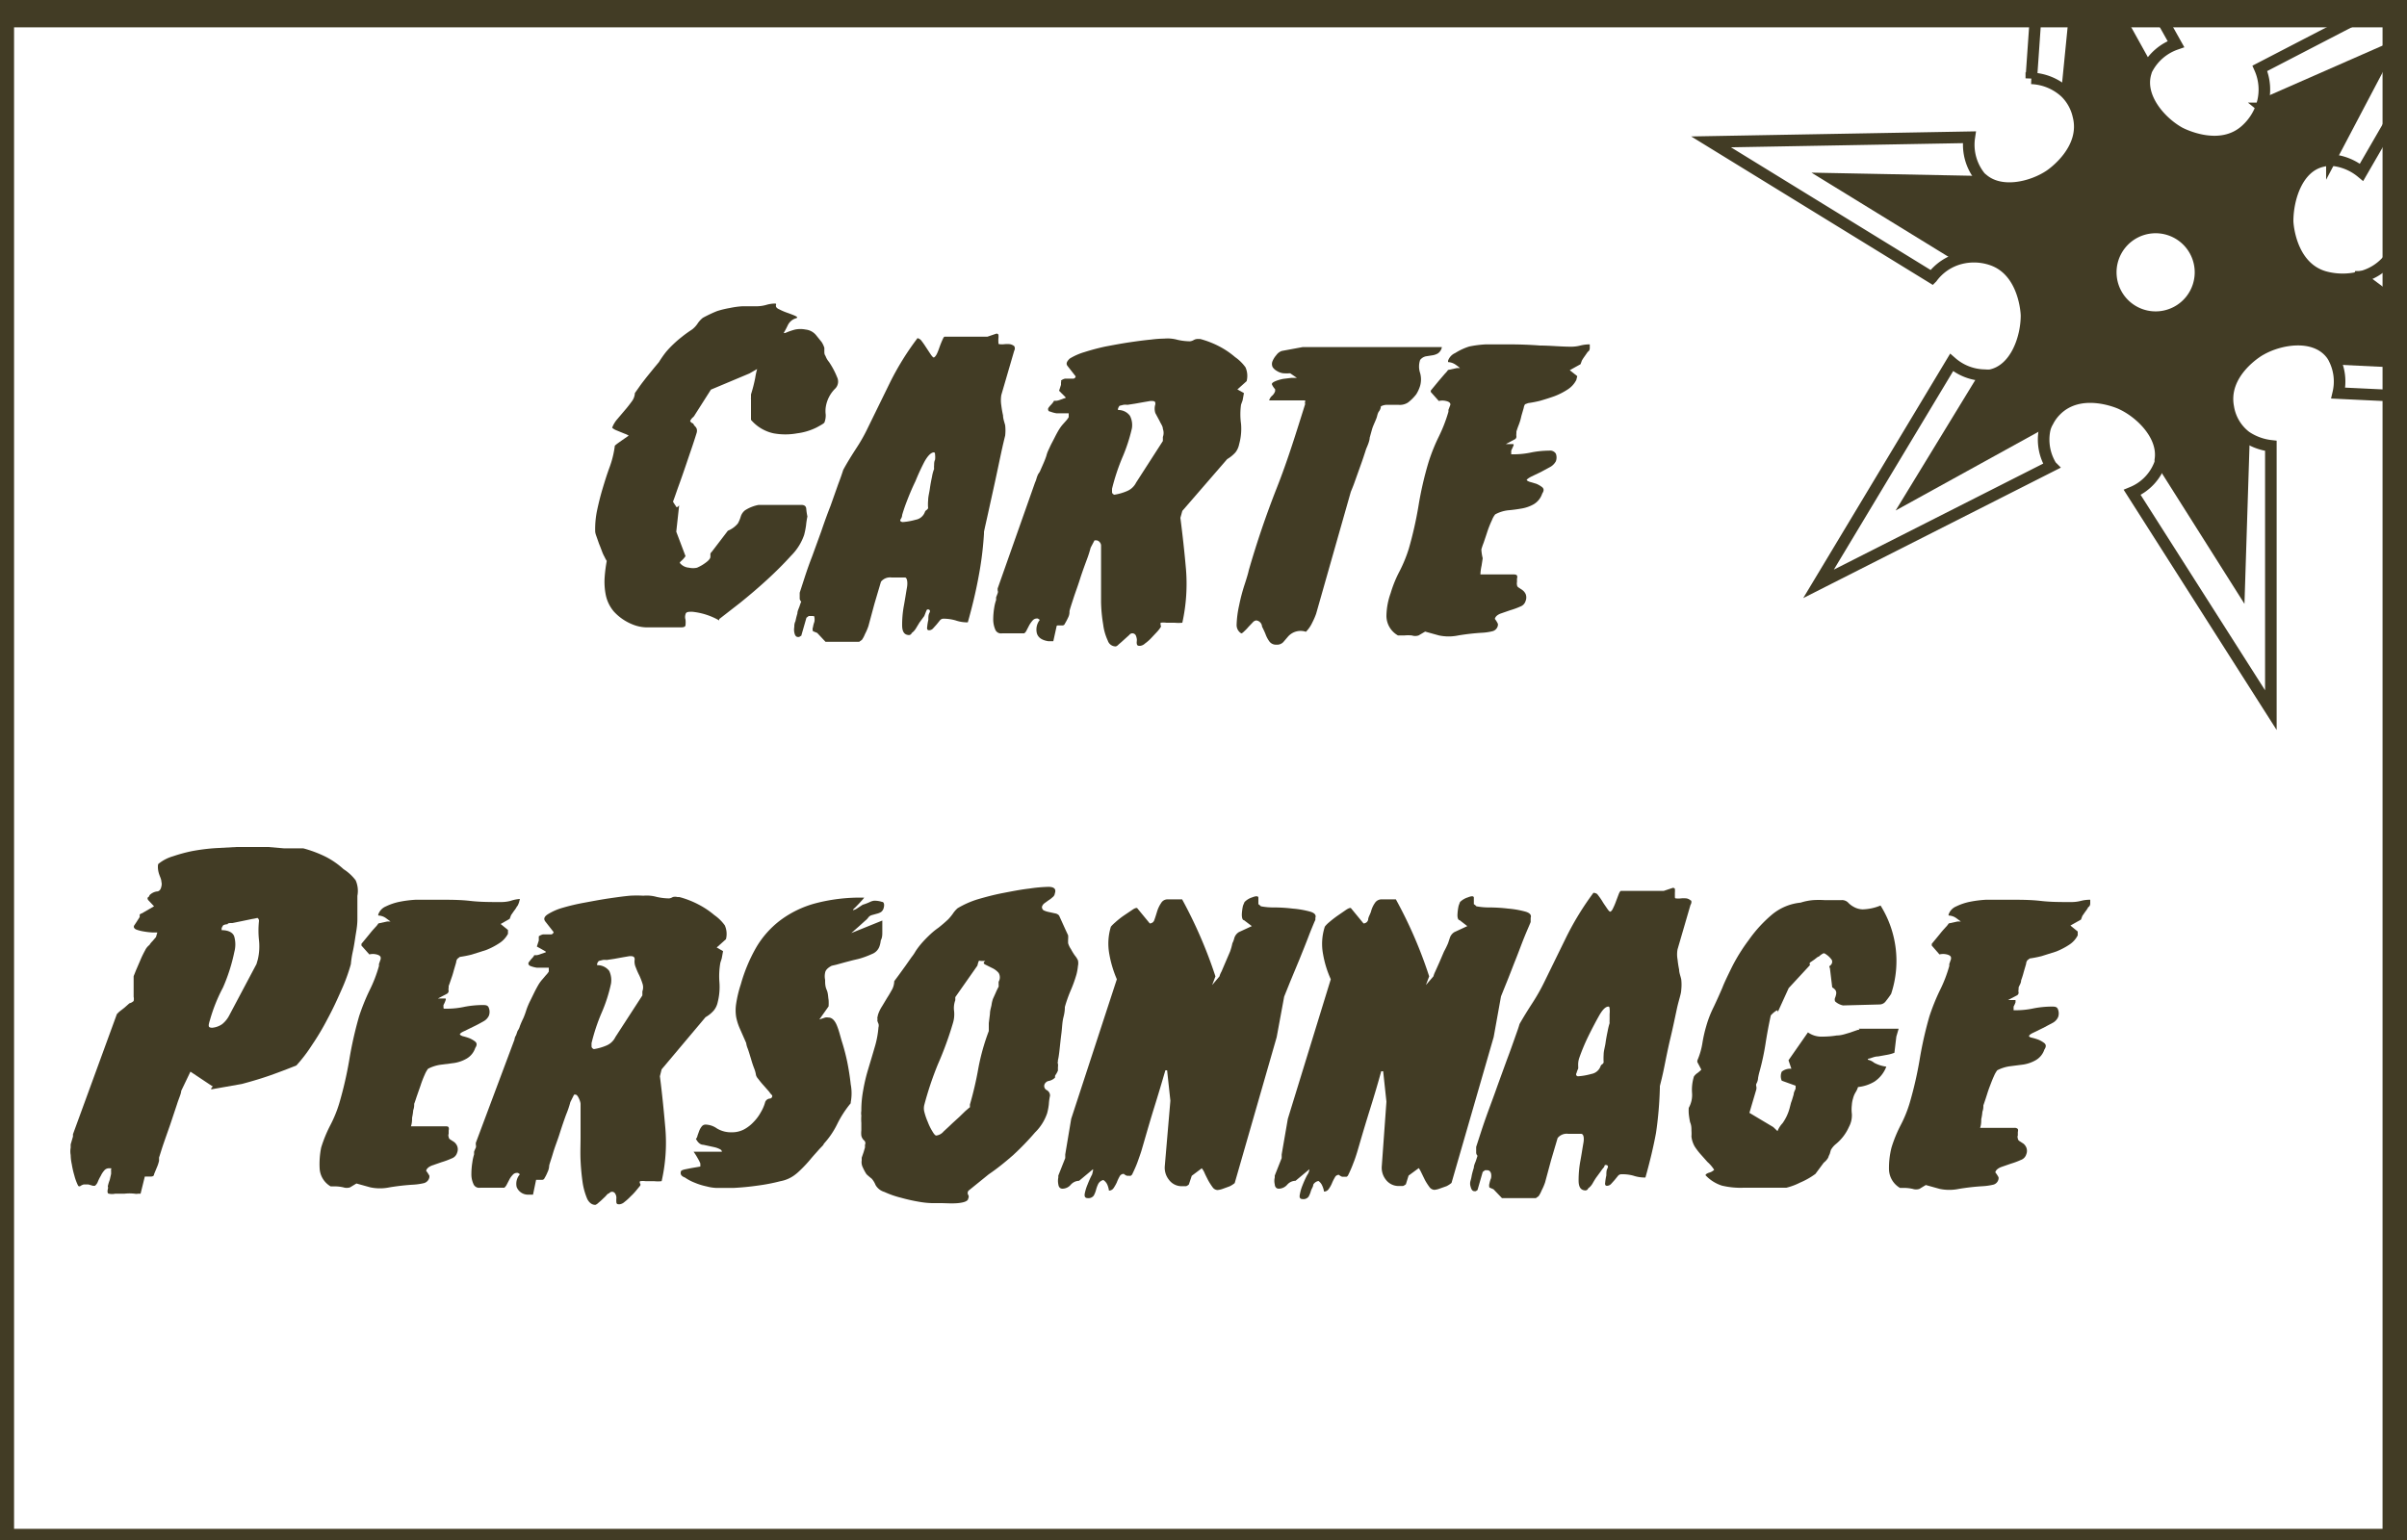 <svg id="b83f5a61-bdfb-42a7-86b0-67f2b1a77d10" data-name="icon vecto" xmlns="http://www.w3.org/2000/svg" width="125" height="80" viewBox="0 0 125 80"><rect x="0" y="0" width="125" height="80" fill="#808080" stroke="none"/><title>personnage_1</title><g id="bc0f4443-298f-4a37-8096-432c808852aa" data-name="personnage - copie"><rect x="-0.27" y="0.42" width="125" height="80" style="fill:#fff"/><path d="M128.71,19l-7.4-.36a.1.1,0,0,1-.08-.06.06.06,0,0,1,0-.06l1.3-4.14a0,0,0,0,1,0,0h0Z" style="fill:#423c25"/><path d="M124.06,2.52l-2.92,5.55a.22.22,0,0,1-.2.12.27.27,0,0,1-.14,0l-3.18-2.61a.1.1,0,0,1,0-.14l0,0Z" style="fill:#423c25"/><path d="M121.37,20.4a2.62,2.62,0,0,0-.2-1.76l.06,0a.1.1,0,0,0,.08.06l7.4.36-6.13-4.64h0v0a2.7,2.7,0,0,0,1.5-1L134.77,21Z" style="fill:#fff"/><path d="M122.59,9A2.8,2.8,0,0,0,121,8.31V8.19a.22.22,0,0,0,.2-.12l2.92-5.55-6.42,2.82,0,0-.1,0a2.72,2.72,0,0,0-.14-1.81l12-6.22Z" style="fill:#fff"/><path d="M116.56,22.84l-.24,7.54-4-6.33a.16.16,0,0,1,0-.15.14.14,0,0,1,.11-.1l4-1.08a.14.14,0,0,1,.12,0A.12.12,0,0,1,116.56,22.84Z" style="fill:#423c25"/><path d="M113.43,12.35a2.33,2.33,0,1,1-3.27.3A2.33,2.33,0,0,1,113.43,12.35Z" style="fill:#fff"/><path d="M116.57,22.68a2.92,2.92,0,0,0,1.3.48V36.87l-7.2-11.31A2.58,2.58,0,0,0,112.13,24l0-.13.13,0a.16.16,0,0,0,0,.15l4,6.33.24-7.54a.12.12,0,0,0,0-.09Z" style="fill:#fff"/><path d="M111.4,3.35a.16.16,0,0,1,0,.15.16.16,0,0,1-.12.12l-3.74,1.17a.16.16,0,0,1-.19-.08.14.14,0,0,1,0-.09l.72-7.26Z" style="fill:#423c25"/><path d="M111.4,3.35l-3.33-6-.72,7.26a.14.14,0,0,0,0,.09l-.1.09a2.76,2.76,0,0,0-1.77-.73l.94-13.49L113,2.29a2.68,2.68,0,0,0-1.47,1.26l-.11,0A.16.16,0,0,0,111.4,3.35Z" style="fill:#fff"/><path d="M103.08,19.54a.15.15,0,0,0-.13.09L99.3,25.74l7-3.86,0,0,.06,0a1.43,1.43,0,0,0-.17.43,2.61,2.61,0,0,0,.34,1.88L94.44,30.31l6.91-11.5a2.67,2.67,0,0,0,1.73.66Z" style="fill:#fff"/><path d="M106.25,21.88l-7,3.86L103,19.63a.15.15,0,0,1,.13-.09.12.12,0,0,1,.09,0l3.09,2.16a.1.1,0,0,1,0,.12Z" style="fill:#423c25"/><path d="M120.64,14.37a3.58,3.58,0,0,0,1.92,0v0a0,0,0,0,0,0,0l-1.3,4.14a.06.06,0,0,0,0,.06l-.06,0a1.42,1.42,0,0,0-.21-.33c-.87-1-2.6-.74-3.61-.17-.11.07-2,1.21-1.69,3a2.39,2.39,0,0,0,.91,1.52l0,.07a.14.14,0,0,0-.12,0l-4,1.08a.14.14,0,0,0-.11.1l-.13,0c.23-1.26-1-2.44-2-2.91-.11-.06-2.16-1-3.44.35a2.24,2.24,0,0,0-.4.56l-.06,0a.1.1,0,0,0,0-.12l-3.09-2.16a.12.12,0,0,0-.09,0v-.07a1.54,1.54,0,0,0,.3,0c1.31-.28,1.89-1.94,1.86-3.1,0-.12-.1-2.37-1.86-2.92a2.86,2.86,0,0,0-1.56-.05l0-.07a.16.16,0,0,0,.1-.1L103,9.58a.14.14,0,0,0-.08-.18l.06-.09c1,.77,2.54.38,3.44-.22.11-.07,2-1.34,1.49-3.12a2.44,2.44,0,0,0-.67-1.17l.1-.09a.16.16,0,0,0,.19.08l3.74-1.17a.16.16,0,0,0,.12-.12l.11,0a.7.7,0,0,0-.08.2c-.41,1.28.74,2.6,1.76,3.15.12.06,2.11,1.09,3.46-.17a2.93,2.93,0,0,0,.84-1.37l.1,0a.1.1,0,0,0,0,.14l3.18,2.61a.27.27,0,0,0,.14,0v.12a2,2,0,0,0-.41,0c-1.31.3-1.85,2-1.8,3.12C118.74,11.61,118.87,13.85,120.64,14.37Zm-6.92,1.25a2.32,2.32,0,1,0-3.27.3A2.33,2.33,0,0,0,113.72,15.62Z" style="fill:#423c25"/><path d="M101.68,13.27l-6.51-4,7.7.15.07,0a.14.14,0,0,1,.08.18l-1.13,3.61a.16.16,0,0,1-.1.1A.15.15,0,0,1,101.68,13.27Z" style="fill:#423c25"/><path d="M102.83,9.16a1.22,1.22,0,0,0,.17.15l-.06.09-.07,0-7.7-.15,6.51,4a.15.15,0,0,0,.11,0l0,.07a2.65,2.65,0,0,0-1.49,1l-11.47-7,13.41-.24A2.66,2.66,0,0,0,102.83,9.16Z" style="fill:#fff"/><path d="M121,8.31a2.8,2.8,0,0,1,1.64.64l6.72-11.62-12,6.22a2.72,2.72,0,0,1,.14,1.81,2.93,2.93,0,0,1-.84,1.37c-1.35,1.26-3.34.23-3.46.17-1-.55-2.17-1.87-1.76-3.15a.7.7,0,0,1,.08-.2A2.68,2.68,0,0,1,113,2.29L106.43-9.42l-.94,13.49a2.76,2.76,0,0,1,1.77.73A2.44,2.44,0,0,1,107.93,6c.47,1.78-1.38,3.05-1.49,3.12-.9.6-2.48,1-3.44.22a1.22,1.22,0,0,1-.17-.15,2.66,2.66,0,0,1-.56-2.06l-13.41.24,11.47,7.05a2.65,2.65,0,0,1,1.49-1,2.86,2.86,0,0,1,1.56.05c1.76.55,1.86,2.8,1.86,2.92,0,1.16-.55,2.82-1.86,3.1a1.54,1.54,0,0,1-.3,0,2.67,2.67,0,0,1-1.73-.66l-6.91,11.5,12.08-6.12a2.61,2.61,0,0,1-.34-1.88,1.43,1.43,0,0,1,.17-.43,2.24,2.24,0,0,1,.4-.56c1.28-1.32,3.33-.41,3.44-.35,1,.47,2.2,1.65,2,2.91l0,.13a2.58,2.58,0,0,1-1.46,1.55l7.2,11.31V23.16a2.92,2.92,0,0,1-1.3-.48,2.39,2.39,0,0,1-.91-1.52c-.35-1.81,1.58-2.95,1.69-3,1-.57,2.74-.86,3.61.17a1.42,1.42,0,0,1,.21.33,2.62,2.62,0,0,1,.2,1.76l13.4.64-10.71-7.68a2.7,2.7,0,0,1-1.5,1,3.58,3.58,0,0,1-1.92,0c-1.77-.52-1.9-2.76-1.9-2.89,0-1.16.49-2.82,1.8-3.12A2,2,0,0,1,121,8.31Z" style="fill:none;stroke:#423c25;stroke-miterlimit:10;stroke-width:0.601px"/><path d="M106.29,21.85l0,0-7,3.86L103,19.63a.15.15,0,0,1,.13-.09.12.12,0,0,1,.09,0l3.09,2.16A.1.1,0,0,1,106.29,21.85Z" style="fill:none;stroke:#423c25;stroke-miterlimit:10;stroke-width:0.601px"/><path d="M112.29,23.9a.16.16,0,0,0,0,.15l4,6.33.24-7.54a.12.12,0,0,0,0-.09.14.14,0,0,0-.12,0l-4,1.08A.14.14,0,0,0,112.29,23.9Z" style="fill:none;stroke:#423c25;stroke-miterlimit:10;stroke-width:0.601px"/><path d="M122.56,14.38h0L128.71,19l-7.4-.36a.1.1,0,0,1-.08-.06.06.06,0,0,1,0-.06l1.3-4.14A0,0,0,0,1,122.56,14.38Z" style="fill:none;stroke:#423c25;stroke-miterlimit:10;stroke-width:0.601px"/><path d="M117.6,5.39l0,0,6.42-2.82-2.92,5.55a.22.22,0,0,1-.2.12.27.27,0,0,1-.14,0l-3.18-2.61A.1.1,0,0,1,117.6,5.39Z" style="fill:none;stroke:#423c25;stroke-miterlimit:10;stroke-width:0.601px"/><path d="M111.41,3.5a.16.16,0,0,0,0-.15l-3.33-6-.72,7.26a.14.14,0,0,0,0,.09.16.16,0,0,0,.19.08l3.74-1.17A.16.16,0,0,0,111.41,3.5Z" style="fill:none;stroke:#423c25;stroke-miterlimit:10;stroke-width:0.601px"/><path d="M101.79,13.29a.15.15,0,0,1-.11,0l-6.51-4,7.7.15.07,0a.14.14,0,0,1,.08.18l-1.13,3.61A.16.16,0,0,1,101.79,13.29Z" style="fill:none;stroke:#423c25;stroke-miterlimit:10;stroke-width:0.601px"/><path d="M113.43,12.35a2.33,2.33,0,1,1-3.27.3A2.33,2.33,0,0,1,113.43,12.35Z" style="fill:none;stroke:#423c25;stroke-miterlimit:10;stroke-width:0.601px"/><path d="M35.6,28.89a1.29,1.29,0,0,1-.21.24c-.07.06-.1.1-.08.12a.67.67,0,0,0,.47.24.93.93,0,0,0,.42,0,2.19,2.19,0,0,0,.56-.35c.09-.09.13-.15.13-.2a.51.51,0,0,0,0-.13s0-.09.07-.14l.84-1.1a1.3,1.3,0,0,0,.52-.38,1.73,1.73,0,0,0,.15-.36.66.66,0,0,1,.22-.32,2,2,0,0,1,.7-.28l2.23,0c.16,0,.24.07.25.2a3.24,3.24,0,0,0,.06.4,4.26,4.26,0,0,0-.07.46,4.21,4.21,0,0,1-.1.5,2.81,2.81,0,0,1-.68,1.08q-.57.63-1.26,1.26c-.47.43-.93.82-1.39,1.19l-1.08.84,0,.07a3.53,3.53,0,0,0-1.4-.45c-.2,0-.32,0-.35.13a.45.45,0,0,0,0,.28,1.33,1.33,0,0,1,0,.28c0,.08-.08.12-.22.12l-.46,0h-.64l-.72,0a2,2,0,0,1-.68-.14,2.65,2.65,0,0,1-1-.68,1.92,1.92,0,0,1-.42-.86,3.46,3.46,0,0,1-.06-.91,7.47,7.47,0,0,1,.11-.86,1.64,1.64,0,0,1-.12-.22,1.7,1.7,0,0,1-.12-.26c-.05-.13-.1-.27-.16-.41l-.14-.4a1,1,0,0,1-.06-.22A4.74,4.74,0,0,1,31,26.55c.08-.38.17-.75.28-1.12s.23-.76.37-1.14a5,5,0,0,0,.28-1.14s0,0,.12-.1l.24-.17.36-.25a1,1,0,0,0-.21-.1L32,22.35a.72.72,0,0,1-.21-.13,1.45,1.45,0,0,1,.27-.45l.39-.46c.14-.16.26-.32.37-.47a.77.77,0,0,0,.15-.42l.24-.34c.11-.16.24-.32.37-.49l.39-.48.25-.3a5.31,5.31,0,0,1,.37-.53,5,5,0,0,1,.39-.41,5.48,5.48,0,0,1,.43-.37q.22-.18.54-.39a1.31,1.31,0,0,0,.27-.29,1.29,1.29,0,0,1,.28-.31,6.77,6.77,0,0,1,.74-.35A4.87,4.87,0,0,1,37.9,16a4.43,4.43,0,0,1,.65-.09c.22,0,.48,0,.77,0a1.9,1.9,0,0,0,.47-.07,1.64,1.64,0,0,1,.42-.07c.08,0,.11,0,.09.07s0,.16.17.23a3,3,0,0,0,.45.19c.16.06.3.11.4.16s.11.09,0,.12a.68.68,0,0,0-.41.36c-.09.19-.16.31-.19.36s0,.07.15,0a3.41,3.41,0,0,1,.42-.14,1.4,1.4,0,0,1,.55,0,.81.81,0,0,1,.54.29l.29.36a1.22,1.22,0,0,1,.14.3c0,.07,0,.14,0,.2s0,.14.06.22a1,1,0,0,0,.18.31,4.1,4.1,0,0,1,.42.79.52.52,0,0,1-.08.58,1.72,1.72,0,0,0-.51,1,1.45,1.45,0,0,0,0,.36,1,1,0,0,1-.06.4v0c0,.05-.16.14-.42.28a3.16,3.16,0,0,1-1,.3,3.42,3.42,0,0,1-1.23,0,2.13,2.13,0,0,1-1.17-.7l0-1,0-.05a.53.53,0,0,1,0-.11l0-.08,0-.08a7.73,7.73,0,0,0,.22-.86,3.61,3.61,0,0,1,.1-.46s0,0,0,0l-.4.23-2,.84-.84,1.32a.41.41,0,0,1-.12.14.67.67,0,0,0-.12.17A.25.25,0,0,0,36,22a.42.42,0,0,0,.09.14.38.38,0,0,1,.09.13.37.37,0,0,1,0,.21c-.08.26-.17.54-.28.86s-.21.62-.32.94-.22.64-.33.94-.2.58-.3.84a3,3,0,0,0,.17.26c0,.07.1,0,.15-.07l-.15,1.37Z" style="fill:#423c25"/><path d="M42.12,32H42l-.12.09-.27.94s0,0,0,0a.21.21,0,0,0-.1.06h-.07c-.1,0-.16-.08-.19-.24s0-.26,0-.31,0-.15.06-.27a3.89,3.89,0,0,1,.1-.4c0-.13.07-.25.11-.37s.07-.21.09-.25a.22.22,0,0,1-.08-.15l0-.17,0-.14.24-.74c.11-.34.24-.72.4-1.13l.48-1.32q.24-.71.48-1.32l.4-1.13c.13-.34.21-.58.26-.74.2-.37.43-.74.67-1.11a8.72,8.72,0,0,0,.62-1.1l1.14-2.33a14.43,14.43,0,0,1,1.41-2.28c0-.05.11,0,.19.07a4.07,4.07,0,0,1,.25.35l.25.38c.08.12.14.18.17.18s.1-.06.16-.18.1-.24.15-.38.1-.26.15-.37.08-.16.12-.15h2.21l.47-.16s.08,0,.1.06a.9.9,0,0,1,0,.19,1.23,1.23,0,0,0,0,.2c0,.07,0,.1.06.1a1,1,0,0,0,.25,0,1.36,1.36,0,0,1,.29,0,.5.5,0,0,1,.22.1.24.24,0,0,1,0,.24l-.67,2.3a1.7,1.7,0,0,0,0,.54,5.16,5.16,0,0,0,.09.52c0,.17.07.35.11.51a2.4,2.4,0,0,1,0,.54c-.05.2-.13.53-.23,1s-.21,1-.32,1.5-.22,1-.33,1.5-.18.8-.22,1l0,.09a17.7,17.7,0,0,1-.29,2.29c-.14.76-.33,1.54-.55,2.32a1.85,1.85,0,0,1-.63-.1,2.3,2.3,0,0,0-.64-.09.23.23,0,0,0-.18.09l-.17.21-.18.2a.28.28,0,0,1-.21.1c-.09,0-.12-.06-.1-.17a2.83,2.83,0,0,1,.06-.37c0-.14,0-.26.06-.37s0-.17-.07-.17-.06,0-.11.11L48,32l-.25.34-.17.28a.83.83,0,0,1-.24.27s0,.07-.12.1v0h0c-.24,0-.36-.15-.37-.47a5.52,5.52,0,0,1,.08-1c.07-.37.12-.72.17-1S47.1,30,47,30H46.3a.6.6,0,0,0-.55.22l-.34,1.15-.31,1.15a2.87,2.87,0,0,1-.18.42,1.39,1.39,0,0,1-.16.3l-.14.1H42.87l-.43-.46-.22-.09a.28.28,0,0,1,0-.21,1.34,1.34,0,0,1,.07-.27.61.61,0,0,0,0-.26C42.3,32,42.24,32,42.12,32Zm4.73-5.24s0,.1-.07.2,0,.15.1.16a3.29,3.29,0,0,0,.67-.12.62.62,0,0,0,.48-.4.19.19,0,0,1,.08-.1.28.28,0,0,0,.09-.1,2,2,0,0,1,0-.4c0-.2.06-.4.09-.62s.07-.42.11-.61a2,2,0,0,1,.11-.41.89.89,0,0,1,0-.19c0-.09,0-.19.05-.29a1.15,1.15,0,0,0,0-.26q0-.12-.06-.12c-.14,0-.31.16-.49.48A11.79,11.79,0,0,0,47.54,25c-.19.39-.34.76-.47,1.1S46.87,26.69,46.85,26.75Z" style="fill:#423c25"/><path d="M56.93,28.07s-.08,0-.09,0l-.2.38a6.25,6.25,0,0,1-.21.65c-.11.3-.23.62-.35,1s-.23.66-.34,1-.17.52-.2.65a.65.65,0,0,1-.08.35,2.87,2.87,0,0,1-.16.3.13.13,0,0,1-.14.09l-.12,0-.11,0s-.06,0-.06.05l-.17.77h-.12c-.1,0-.14,0-.14,0-.32-.05-.52-.18-.59-.4A.81.81,0,0,1,54,32.2c-.08-.05-.11-.07-.09-.07h-.07a.29.29,0,0,0-.22.11,1.46,1.46,0,0,0-.17.24l-.13.25a.4.4,0,0,1-.13.17h0l0,0h-.5l-.25,0-.26,0h-.14a.32.32,0,0,1-.36-.21,1.36,1.36,0,0,1-.1-.51,3.83,3.83,0,0,1,.05-.6,2.2,2.2,0,0,1,.1-.41l0-.14.08-.21a.2.2,0,0,0,0-.15l0-.1,1.94-5.5a1.4,1.4,0,0,0,.08-.22,1.33,1.33,0,0,1,.09-.23A1.08,1.08,0,0,0,54,24.5l.18-.41a4.3,4.3,0,0,0,.16-.41,1.54,1.54,0,0,1,.08-.24l.12-.26c.06-.13.14-.27.22-.43s.16-.31.24-.44a2,2,0,0,1,.19-.26l.17-.19a1.16,1.16,0,0,0,.14-.19l0-.1,0-.1h-.24l-.39,0a1.44,1.44,0,0,1-.33-.09c-.1,0-.13-.1-.1-.18a1.14,1.14,0,0,1,.15-.18c.09-.1.14-.17.14-.2l.13,0a.9.9,0,0,0,.22-.06l.19-.07q.09,0,.06-.06L55,20.3l.1-.31s0-.06,0-.12a.16.16,0,0,0,0-.1.51.51,0,0,1,.21-.1l.23,0,.2,0a.13.13,0,0,0,.12-.12l-.43-.55c-.09-.13,0-.25.12-.37a3.16,3.16,0,0,1,.77-.34A11.59,11.59,0,0,1,57.41,18c.43-.08.85-.16,1.26-.22s.78-.11,1.11-.14a5.71,5.71,0,0,1,.68-.05,1.9,1.9,0,0,1,.68.06,3,3,0,0,0,.66.08.52.52,0,0,0,.2-.07.43.43,0,0,1,.24-.05h.09a4.86,4.86,0,0,1,1,.39,4.3,4.3,0,0,1,.81.55,2.24,2.24,0,0,1,.54.53,1.1,1.1,0,0,1,.06.72l-.48.43.34.19-.07.38-.08.22a3.59,3.59,0,0,0,0,1,3,3,0,0,1-.1,1.06,1,1,0,0,1-.19.42,1.8,1.8,0,0,1-.43.35L61.4,26.54l-.1.36c.11.86.21,1.75.29,2.67a9.34,9.34,0,0,1-.19,2.78,2,2,0,0,1-.4,0l-.23,0-.2,0a1.15,1.15,0,0,0-.3,0s0,.07,0,.12a.1.1,0,0,1,0,.12,1.67,1.67,0,0,1-.18.23l-.3.32a2.14,2.14,0,0,1-.33.29.43.43,0,0,1-.25.12c-.09,0-.15,0-.17-.09s0-.14,0-.23a.7.7,0,0,0-.06-.23.2.2,0,0,0-.19-.1s-.08,0-.15.09l-.2.18-.21.19-.14.12a.35.35,0,0,1-.14.1.43.43,0,0,1-.42-.3,2.8,2.8,0,0,1-.24-.84,7.89,7.89,0,0,1-.11-1.16c0-.42,0-.83,0-1.22s0-.74,0-1.06,0-.53,0-.66S57.06,28.07,56.93,28.07Zm.82-2.68,0,.16q0,.11.12.15a2.74,2.74,0,0,0,.66-.19.92.92,0,0,0,.47-.44l1.39-2.16,0-.21a.61.61,0,0,0,0-.42c0-.14-.11-.27-.17-.41L60,21.46A.75.75,0,0,1,60,21c0-.11,0-.17-.19-.17h-.07l-.35.06-.45.08-.39.06a.72.72,0,0,0-.21,0l-.2.05a.47.47,0,0,0-.08.15v.07a.74.74,0,0,1,.62.3,1.05,1.05,0,0,1,.1.66,8.72,8.72,0,0,1-.5,1.52A11,11,0,0,0,57.75,25.39Z" style="fill:#423c25"/><path d="M65.24,32.23a.28.28,0,0,0-.18.1l-.22.23a2.39,2.39,0,0,1-.22.23c-.07.07-.12.11-.15.11s-.26-.15-.25-.45a5.26,5.26,0,0,1,.13-1,9.32,9.32,0,0,1,.29-1.1q.17-.52.21-.72.63-2.19,1.47-4.32c.56-1.42,1-2.86,1.46-4.32a.16.16,0,0,1,0-.12c0-.05,0-.07,0-.07H65.91a.49.49,0,0,1,.15-.24.54.54,0,0,0,.16-.24v-.1a.88.88,0,0,1-.17-.26c0-.07.09-.12.21-.17a2.22,2.22,0,0,1,.39-.11l.41-.05h.29L67,19.39a2.47,2.47,0,0,1-.36,0,.81.81,0,0,1-.33-.12.62.62,0,0,1-.22-.2.38.38,0,0,1,0-.32,1.1,1.1,0,0,1,.19-.3.58.58,0,0,1,.29-.22l1.08-.2h.46l1,0,1.21,0h4.56a.5.5,0,0,1-.21.33.81.81,0,0,1-.3.1l-.32.05a.51.51,0,0,0-.3.19,1.06,1.06,0,0,0,0,.68,1.23,1.23,0,0,1,0,.66,1.85,1.85,0,0,1-.2.44,2.36,2.36,0,0,1-.43.43.78.78,0,0,1-.5.12l-.58,0a.67.67,0,0,0-.33.08s0,.13-.09.25-.09.24-.14.37-.11.26-.16.38a2,2,0,0,0-.09.27l-.1.36q0,.17-.18.57c-.09.28-.18.56-.29.86l-.3.84c-.09.26-.17.44-.21.54l-1.8,6.33a3.55,3.55,0,0,1-.2.46,1.7,1.7,0,0,1-.33.48.87.87,0,0,0-.94.26l-.24.28a.45.45,0,0,1-.36.13.42.42,0,0,1-.36-.17,1.52,1.52,0,0,1-.2-.38c-.06-.15-.12-.27-.18-.39A.34.34,0,0,0,65.24,32.23Z" style="fill:#423c25"/><path d="M72.22,30.81a6.19,6.19,0,0,1,.47-1.15,7.33,7.33,0,0,0,.47-1.15,19.69,19.69,0,0,0,.51-2.26A17.86,17.86,0,0,1,74.19,24a9.56,9.56,0,0,1,.53-1.32,7.88,7.88,0,0,0,.5-1.29l0-.1.1-.26V21c0-.08-.09-.14-.23-.17a.77.77,0,0,0-.37,0l-.41-.46a.13.13,0,0,1,0-.09l.42-.51.3-.35a1.34,1.34,0,0,0,.17-.2l.46-.1.16,0a2.18,2.18,0,0,0-.22-.17.75.75,0,0,0-.4-.14s0-.06,0-.07a.68.68,0,0,1,.37-.4A3.11,3.11,0,0,1,76.3,18a5.8,5.8,0,0,1,.85-.11l.78,0h.46q.81,0,1.59.06c.52,0,1.06.06,1.6.06a1.88,1.88,0,0,0,.49-.06,1.93,1.93,0,0,1,.49-.06l0,.19c0,.13-.08.19-.1.19l-.16.23a2.4,2.4,0,0,0-.15.23l-.07.19-.56.31.39.31-.05.2a1.27,1.27,0,0,1-.43.48,3.54,3.54,0,0,1-.7.36c-.25.09-.51.17-.75.24a5.92,5.92,0,0,1-.62.12L79.2,21a.44.44,0,0,0-.07.19l-.12.41a2.81,2.81,0,0,1-.13.45c-.06.15-.1.27-.13.37l0,.09a.65.65,0,0,0,0,.17.16.16,0,0,1-.1.15l-.45.24.38,0s.06,0,0,.12l-.1.22,0,.09c0,.07,0,.1,0,.1h.12a4.36,4.36,0,0,0,.94-.1,4.92,4.92,0,0,1,.91-.09.35.35,0,0,1,.35.16.57.57,0,0,1,0,.39.75.75,0,0,1-.28.29l-.5.27-.5.24q-.21.11-.24.18s.06.06.16.09l.34.1a1.33,1.33,0,0,1,.31.18c.09.08.1.18,0,.33a1,1,0,0,1-.45.56,1.94,1.94,0,0,1-.64.22q-.34.06-.69.09a1.83,1.83,0,0,0-.66.21,1.06,1.06,0,0,0-.17.3,5.19,5.19,0,0,0-.23.57c-.07.22-.14.42-.2.6a3.64,3.64,0,0,0-.12.35v0A2.32,2.32,0,0,0,77,29l-.06.39a2.59,2.59,0,0,0-.06.45H78.6q.15,0,.18.06a.19.19,0,0,1,0,.15s0,.11,0,.18a.43.43,0,0,0,0,.16.17.17,0,0,0,.1.14l.19.13a.54.54,0,0,1,.16.2.48.48,0,0,1,0,.35.44.44,0,0,1-.28.3,4,4,0,0,1-.52.19l-.52.18c-.16.07-.25.15-.28.27a1.25,1.25,0,0,1,.16.26l0,.07a.38.38,0,0,1-.28.31,2.84,2.84,0,0,1-.54.08,11.63,11.63,0,0,0-1.24.14,2.44,2.44,0,0,1-1,0l-.72-.2-.34.2a.55.55,0,0,1-.35,0,2.08,2.08,0,0,0-.39,0H72.6A1.17,1.17,0,0,1,72,32,3.65,3.65,0,0,1,72.22,30.81Z" style="fill:#423c25"/><path d="M9.89,55.67l-.48,1c0,.14-.12.38-.22.7l-.35,1.05c-.13.37-.25.71-.35,1s-.18.57-.23.71l0,.17a1.9,1.9,0,0,1-.12.36L8,61c0,.08-.06.12-.17.12l-.12,0-.12,0s-.07,0-.07,0l-.22.89H7.18a.51.51,0,0,1-.19,0,2.35,2.35,0,0,0-.53,0l-.48,0a.71.71,0,0,1-.32,0c-.08,0-.09-.11-.06-.24s0-.07,0-.15a2.3,2.3,0,0,1,.1-.33l.07-.31,0-.17a.05.05,0,0,1,0-.05.08.08,0,0,0,0-.07h-.1a.31.31,0,0,0-.26.12,1.12,1.12,0,0,0-.18.28,2.1,2.1,0,0,0-.15.3.49.49,0,0,1-.15.21h-.1l-.24-.07H4.35a.59.59,0,0,0-.16.07.09.09,0,0,1-.13,0,2.63,2.63,0,0,1-.2-.54,4.59,4.59,0,0,1-.13-.57A2.52,2.52,0,0,1,3.67,60a1.06,1.06,0,0,1,0-.38l0-.17.12-.41,0-.12,2.28-6.24.12-.12.27-.21.26-.23A.48.48,0,0,0,6.94,52a.5.5,0,0,0,0-.22c0-.13,0-.26,0-.41s0-.3,0-.43,0-.2,0-.22.06-.15.12-.31l.22-.51a5,5,0,0,1,.25-.52.76.76,0,0,1,.23-.29,1,1,0,0,1,.16-.2l.18-.21.07-.24H7.93a3.44,3.44,0,0,1-.45-.05,2.12,2.12,0,0,1-.4-.1c-.11-.05-.15-.12-.12-.2l.14-.21c.08-.13.14-.21.15-.24l0,0a.19.19,0,0,0,0-.1s0-.06.11-.09L8,47.08l-.31-.33s-.06-.1,0-.14.07-.07.07-.1a.67.67,0,0,1,.38-.2c.13,0,.21-.1.24-.26a.46.46,0,0,0,0-.25c0-.12-.07-.25-.11-.37a1.27,1.27,0,0,1-.07-.36c0-.12,0-.19.06-.22a2.15,2.15,0,0,1,.73-.37,8.08,8.08,0,0,1,1-.27,10.44,10.44,0,0,1,1.19-.15L12.28,44l1,0h.65l.82.07h1a6.31,6.31,0,0,1,1.15.43,4.18,4.18,0,0,1,.94.65,2.44,2.44,0,0,1,.63.58,1.37,1.37,0,0,1,.09.81c0,.46,0,.87,0,1.22s-.07.67-.11.94-.08.52-.13.74a5.42,5.42,0,0,0-.1.65,9.35,9.35,0,0,1-.49,1.34c-.22.5-.45,1-.71,1.48a13.22,13.22,0,0,1-.82,1.38,7.86,7.86,0,0,1-.81,1.06c-.43.17-.87.34-1.32.5s-.95.31-1.51.46l-1.59.28a.13.13,0,0,1,.09-.14c.05,0,.05,0,0,0Zm1-2.64a1.65,1.65,0,0,0-.05.21c0,.09,0,.14.17.15a1.07,1.07,0,0,0,.53-.19,1.43,1.43,0,0,0,.38-.48l1.4-2.64.07-.24a3,3,0,0,0,.06-1,4.62,4.62,0,0,1,0-1c0-.12-.08-.19-.24-.19h0l.27,0a2.3,2.3,0,0,1-.39.09l-.53.11-.49.1c-.15,0-.24,0-.25.06a.64.64,0,0,0-.22.05s-.06.07-.09.16l0,.1c.39,0,.61.15.66.35a1.51,1.51,0,0,1,0,.78,9.17,9.17,0,0,1-.59,1.85A8.5,8.5,0,0,0,10.9,53Z" style="fill:#423c25"/><path d="M16.68,59.61a7,7,0,0,1,.47-1.15,6.48,6.48,0,0,0,.47-1.15,19.77,19.77,0,0,0,.52-2.26,19.69,19.69,0,0,1,.51-2.26,11,11,0,0,1,.53-1.32,7.07,7.07,0,0,0,.5-1.29l0-.1.09-.26v-.07c0-.08-.09-.14-.22-.17a.77.77,0,0,0-.37,0l-.41-.46s0,0,0-.09l.42-.51c.1-.13.2-.24.3-.35a1.06,1.06,0,0,0,.16-.2l.46-.1.17,0-.23-.17a.72.72,0,0,0-.4-.14.08.08,0,0,1,0-.07.7.7,0,0,1,.38-.4,3,3,0,0,1,.7-.24,5.94,5.94,0,0,1,.86-.11l.78,0h.45c.55,0,1.08,0,1.6.06s1.05.06,1.59.06a2,2,0,0,0,.5-.06A1.88,1.88,0,0,1,27,46.7l-.05.19c-.05.13-.08.19-.1.19a1.26,1.26,0,0,1-.15.23l-.16.23-.07.19L26,48l.38.31,0,.2a1.3,1.3,0,0,1-.44.48,3.75,3.75,0,0,1-.69.36l-.76.24a5.81,5.81,0,0,1-.61.12l-.12.09a.34.34,0,0,0-.07.19l-.12.41a4.59,4.59,0,0,1-.14.45c-.05.15-.09.27-.13.37l0,.09a.39.39,0,0,0,0,.17.18.18,0,0,1-.1.15l-.46.24.39,0s.05,0,0,.12a1.47,1.47,0,0,1-.1.22l0,.09c0,.07,0,.1.05.1h.12a4.33,4.33,0,0,0,.93-.1,5.11,5.11,0,0,1,.92-.09c.17,0,.29,0,.34.16a.57.57,0,0,1,0,.39.64.64,0,0,1-.27.29c-.16.09-.32.18-.51.27l-.49.24q-.23.1-.24.18s.05.06.16.09a3,3,0,0,1,.33.1,1.33,1.33,0,0,1,.31.18c.09.08.1.18,0,.33a1,1,0,0,1-.46.56,1.89,1.89,0,0,1-.63.22l-.7.09a2,2,0,0,0-.66.21,1.4,1.4,0,0,0-.17.3,5.24,5.24,0,0,0-.22.57l-.21.6c-.06.19-.1.3-.12.35v0c0,.09,0,.2-.05.33a2.63,2.63,0,0,1-.06.39c0,.12,0,.28-.06.45h1.78c.1,0,.15,0,.18.06a.24.24,0,0,1,0,.15l0,.18a.22.22,0,0,0,0,.16.17.17,0,0,0,.09.14l.2.13a.53.53,0,0,1,.15.2.47.47,0,0,1,0,.35.45.45,0,0,1-.29.3,3.84,3.84,0,0,1-.51.19l-.52.18c-.16.07-.26.15-.29.27a1.7,1.7,0,0,1,.17.26l0,.07a.39.39,0,0,1-.28.31,3.12,3.12,0,0,1-.54.08,11.85,11.85,0,0,0-1.25.14,2.45,2.45,0,0,1-1,0l-.72-.2-.33.2a.56.56,0,0,1-.35,0,2.17,2.17,0,0,0-.4-.05h-.26a1.15,1.15,0,0,1-.57-.93A4.29,4.29,0,0,1,16.68,59.61Z" style="fill:#423c25"/><path d="M29.91,56.87a.13.13,0,0,0-.1,0l-.19.38a4.89,4.89,0,0,1-.22.65c-.11.3-.22.62-.34,1s-.24.66-.34,1-.17.52-.2.65a.82.82,0,0,1-.09.35,1.94,1.94,0,0,1-.15.3.14.14,0,0,1-.15.09l-.12,0-.11,0s-.06,0-.06,0l-.16.77h-.12c-.1,0-.15,0-.15,0a.63.63,0,0,1-.58-.4A.75.75,0,0,1,27,61l-.1-.07h-.07a.28.28,0,0,0-.21.11,1,1,0,0,0-.17.24l-.13.25a.5.5,0,0,1-.13.17h-.05l-.05,0h-.51l-.25,0-.25,0h-.14a.32.32,0,0,1-.36-.21,1.19,1.19,0,0,1-.1-.51,3.83,3.83,0,0,1,.05-.6,2.4,2.4,0,0,1,.09-.41l0-.14a2.2,2.2,0,0,1,.09-.21.26.26,0,0,0,0-.15l0-.1L26.72,54s0-.1.08-.22l.08-.23A.73.73,0,0,0,27,53.3c.05-.13.11-.27.18-.41a4.14,4.14,0,0,0,.15-.41,3.69,3.69,0,0,1,.21-.5l.21-.43c.08-.16.16-.31.24-.44a1.85,1.85,0,0,1,.2-.26l.16-.19a1,1,0,0,0,.15-.19l0-.1,0-.1h-.23l-.39,0a1.53,1.53,0,0,1-.34-.09q-.13-.06-.09-.18l.14-.18c.1-.1.15-.17.15-.2l.13,0a.83.83,0,0,0,.21-.06l.2-.07q.07,0,.06-.06l-.46-.26.1-.31s0-.06,0-.12,0-.08,0-.1a.62.62,0,0,1,.22-.1l.23,0,.2,0a.15.15,0,0,0,.12-.12l-.43-.55c-.1-.13-.06-.25.12-.37a3,3,0,0,1,.77-.34,11,11,0,0,1,1.15-.27c.43-.08.85-.16,1.26-.22s.77-.11,1.1-.14a6,6,0,0,1,.69,0,1.92,1.92,0,0,1,.68.06,3,3,0,0,0,.66.08.47.47,0,0,0,.19-.07.48.48,0,0,1,.24,0h.1a4.76,4.76,0,0,1,1,.39,4.36,4.36,0,0,1,.82.55,2.24,2.24,0,0,1,.54.53,1.1,1.1,0,0,1,.06.72l-.48.43.33.19-.07.38-.07.22a4,4,0,0,0-.05,1,3.24,3.24,0,0,1-.09,1.06,1,1,0,0,1-.2.42,1.62,1.62,0,0,1-.43.35l-2.28,2.71-.09.36c.11.86.2,1.75.28,2.67a9,9,0,0,1-.19,2.78,1.85,1.85,0,0,1-.39,0l-.23,0-.21,0a1.12,1.12,0,0,0-.29,0,.11.11,0,0,0,0,.12.1.1,0,0,1,0,.12l-.19.23a2.86,2.86,0,0,1-.3.32,2.71,2.71,0,0,1-.32.29.46.46,0,0,1-.25.12c-.1,0-.15,0-.17-.09a1.37,1.37,0,0,1,0-.23.41.41,0,0,0-.06-.23.19.19,0,0,0-.19-.1.26.26,0,0,0-.14.09c-.07,0-.13.11-.21.18l-.2.19-.14.12a.42.42,0,0,1-.15.1q-.26,0-.42-.3a3.55,3.55,0,0,1-.24-.84c-.05-.35-.09-.73-.11-1.16s0-.83,0-1.22,0-.74,0-1.06,0-.53,0-.66S30,56.87,29.91,56.87Zm.81-2.68,0,.16q0,.1.12.15a2.74,2.74,0,0,0,.66-.19.9.9,0,0,0,.46-.44l1.4-2.16,0-.21a.61.61,0,0,0,0-.42,3.47,3.47,0,0,0-.16-.41,3.65,3.65,0,0,1-.18-.41.75.75,0,0,1-.06-.42c0-.11-.05-.17-.2-.17h-.07l-.35.06-.44.08-.4.06a.62.62,0,0,0-.2,0l-.2.05a.32.32,0,0,0-.09.15v.07a.76.76,0,0,1,.63.3,1.13,1.13,0,0,1,.09.66,7.91,7.91,0,0,1-.49,1.52A9.86,9.86,0,0,0,30.72,54.19Z" style="fill:#423c25"/><path d="M35.36,60.86v0c0-.05.08-.08.19-.11l.35-.07.47-.08s0-.07,0-.16a2.1,2.1,0,0,0-.13-.26,3.57,3.57,0,0,0-.22-.35l1.47,0s0-.09-.12-.14a1.25,1.25,0,0,0-.29-.1l-.55-.12c-.15,0-.28-.1-.39-.31a.26.26,0,0,0,.08-.16l.09-.25a.89.89,0,0,1,.13-.23.25.25,0,0,1,.2-.1,1.07,1.07,0,0,1,.59.2,1.42,1.42,0,0,0,.78.2,1.33,1.33,0,0,0,.63-.15,1.92,1.92,0,0,0,.5-.39,2.23,2.23,0,0,0,.37-.5,2.09,2.09,0,0,0,.23-.54.29.29,0,0,1,.22-.17c.11,0,.16-.09.14-.17a.89.89,0,0,1-.15-.18l-.29-.33a3.84,3.84,0,0,1-.28-.34.51.51,0,0,1-.12-.2,1.51,1.51,0,0,0-.08-.31A5.52,5.52,0,0,1,39,55c-.06-.19-.11-.37-.17-.53a1.14,1.14,0,0,1-.08-.29l-.33-.75a2.78,2.78,0,0,1-.19-.6,2.24,2.24,0,0,1,0-.69,6.09,6.09,0,0,1,.24-1,8.39,8.39,0,0,1,.8-1.92,4.84,4.84,0,0,1,1.25-1.41,5.36,5.36,0,0,1,1.81-.88,9.13,9.13,0,0,1,2.47-.3h.08s0,0-.08.1l-.21.23c-.08.08-.15.16-.22.22s-.08.1-.07.1a.62.62,0,0,0,.18-.07L44.8,47a2.61,2.61,0,0,0,.37-.14.7.7,0,0,1,.22-.07,1.27,1.27,0,0,1,.41.06c.11,0,.14.15.09.32a.37.37,0,0,1-.14.21.79.79,0,0,1-.23.09l-.25.07a.34.34,0,0,0-.19.14.85.85,0,0,1-.15.15l-.31.28-.41.36,1.61-.65s0,.06,0,.18,0,.26,0,.41,0,.3-.08.44a1.36,1.36,0,0,1-.06.29.66.66,0,0,1-.4.42,4.67,4.67,0,0,1-.68.25l-.3.07-.42.11-.4.11-.29.07c-.21.11-.32.23-.34.36a.86.86,0,0,0,0,.37c0,.17,0,.34.08.52s.07.35.1.52a2.47,2.47,0,0,1,0,.34l-.48.68.3-.1a.49.49,0,0,1,.18,0c.17,0,.32.14.43.41s.15.46.25.8A10.78,10.78,0,0,1,44,55.17c.08.4.14.79.18,1.16a2.48,2.48,0,0,1,0,.93l0,.05a5.5,5.5,0,0,0-.69,1.06,4.32,4.32,0,0,1-.71,1.05c0,.06-.14.17-.27.32s-.28.31-.42.48-.29.33-.43.47-.26.25-.34.31a1.76,1.76,0,0,1-.79.36,9.67,9.67,0,0,1-1.19.23c-.42.06-.84.1-1.24.12l-.91,0a2.3,2.3,0,0,1-.5-.08,3.31,3.31,0,0,1-.61-.19,2.43,2.43,0,0,1-.51-.27C35.38,61.1,35.32,61,35.36,60.86Z" style="fill:#423c25"/><path d="M45.6,52.7a1.9,1.9,0,0,1,.21-.43l.27-.45c.1-.15.18-.3.26-.44a1,1,0,0,0,.1-.41l.23-.31.34-.47.33-.47a2.08,2.08,0,0,0,.21-.31,4.11,4.11,0,0,1,.41-.52c.12-.13.25-.26.37-.37a3.68,3.68,0,0,1,.41-.33c.15-.12.32-.26.51-.44a3,3,0,0,0,.23-.28,1.42,1.42,0,0,1,.25-.29,4.84,4.84,0,0,1,1-.45c.44-.13.89-.25,1.36-.34s.92-.18,1.36-.23a7.8,7.8,0,0,1,1-.09c.3,0,.41.12.33.34a.28.28,0,0,1-.12.2,1.16,1.16,0,0,1-.21.16l-.22.16a.36.36,0,0,0-.12.18q0,.12.09.18a1.15,1.15,0,0,0,.28.09l.32.07a.34.34,0,0,1,.2.11l.34.75.13.28a1.46,1.46,0,0,1,0,.2,2.11,2.11,0,0,0,0,.21,1.07,1.07,0,0,0,.15.31,2.65,2.65,0,0,0,.21.34,1.05,1.05,0,0,1,.15.24.67.67,0,0,1,0,.29,2.69,2.69,0,0,1-.08.45,6.91,6.91,0,0,1-.3.83,7.19,7.19,0,0,0-.3.85l0,0c0,.08,0,.25-.07.52s-.07.55-.11.86-.07.61-.1.88-.06.44-.08.5l0,.07a.17.17,0,0,0,0,.12.5.5,0,0,1,0,.17l0,.1,0,.09-.07.14a1.17,1.17,0,0,0-.08.13l0,.09a.63.63,0,0,1-.31.17.3.3,0,0,0-.24.19.24.24,0,0,0,.12.29.32.32,0,0,1,.17.29,2.63,2.63,0,0,0-.06.43,3,3,0,0,1-.09.48,2.53,2.53,0,0,1-.63,1A13.81,13.81,0,0,1,52.62,60c-.42.37-.84.71-1.27,1l-1,.81s-.07.05-.07.07a.18.18,0,0,0,0,.19.18.18,0,0,1,0,.19c0,.13-.21.21-.53.24s-.63,0-.92,0h-.43a4.42,4.42,0,0,1-.67-.07,8.92,8.92,0,0,1-.94-.21,4.81,4.81,0,0,1-.86-.3.78.78,0,0,1-.46-.36,1.17,1.17,0,0,0-.2-.33A3.53,3.53,0,0,1,45,61a2.37,2.37,0,0,1-.19-.35.6.6,0,0,1-.06-.37l0-.14.1-.29.07-.24,0-.14a.19.19,0,0,0-.06-.24.47.47,0,0,1-.13-.24,1.25,1.25,0,0,1,0-.27c0-.13,0-.26,0-.39a2.55,2.55,0,0,1,0-.38.69.69,0,0,1,0-.24,5.74,5.74,0,0,1,.1-1.09,9,9,0,0,1,.26-1.09c.11-.37.22-.73.32-1.08a4.92,4.92,0,0,0,.21-1.08.33.33,0,0,0,0-.19.85.85,0,0,1-.06-.17.24.24,0,0,0,0-.13Q45.58,52.78,45.6,52.7ZM48,57.4a.73.73,0,0,0,0,.35,3.32,3.32,0,0,0,.18.53,2.79,2.79,0,0,0,.24.49c.08.14.15.22.2.22a.59.59,0,0,0,.38-.21l.27-.25.2-.19.34-.31.33-.32c.11-.09.18-.16.23-.19l0-.14a18.2,18.2,0,0,0,.44-1.9,11.29,11.29,0,0,1,.54-1.92c0-.11,0-.25,0-.41l.06-.48c0-.16.05-.31.08-.45a1.55,1.55,0,0,1,.08-.34s.06-.13.14-.31a3.06,3.06,0,0,1,.15-.31l0,0a.3.3,0,0,0,0-.1l0-.09,0-.07a.45.45,0,0,0,0-.46,1,1,0,0,0-.35-.26l-.34-.17c-.1-.05-.12-.11,0-.19h-.24a.11.11,0,0,0-.1,0,1.54,1.54,0,0,0-.07.24l-1.15,1.64,0,.16a1.17,1.17,0,0,0-.06.58,1.57,1.57,0,0,1-.06.6,17.78,17.78,0,0,1-.78,2.14A17,17,0,0,0,48,57.4Z" style="fill:#423c25"/><path d="M56.76,60.74l-.72.6a.6.6,0,0,0-.43.2.57.57,0,0,1-.43.21c-.13,0-.2-.08-.22-.23a.89.89,0,0,1,0-.35l0-.1.36-.91,0-.09,0-.1.31-1.85L58,50.87a5.84,5.84,0,0,1-.39-1.3,3,3,0,0,1,.08-1.43s.07-.09.21-.21a4.43,4.43,0,0,1,.45-.36l.46-.31c.13-.09.22-.11.25-.08l.65.79a.25.25,0,0,0,.24-.19c.05-.13.09-.27.14-.43a1.63,1.63,0,0,1,.21-.44.38.38,0,0,1,.32-.19h.14l.32,0,.31,0a23.79,23.79,0,0,1,1.73,4l-.17.45.38-.45a1,1,0,0,1,.1-.24l.21-.49.24-.56A3,3,0,0,0,64,49a1.17,1.17,0,0,0,.1-.27.55.55,0,0,1,.24-.31l.67-.31-.41-.31c-.08,0-.11-.14-.11-.3a2.73,2.73,0,0,1,.06-.45l.08-.19a.93.93,0,0,1,.39-.24q.3-.12.33,0l0,.1c0,.12,0,.21,0,.25a.75.75,0,0,1,.13.11,3.42,3.42,0,0,0,.65.06,8.18,8.18,0,0,1,1,.06,4.86,4.86,0,0,1,.88.15q.38.1.3.33l0,.1a1.17,1.17,0,0,1-.05.11c-.06.15-.17.4-.31.77s-.3.76-.46,1.16L67,51l-.31.77-.39,2.11-2.18,7.58a1.27,1.27,0,0,1-.27.17l-.33.12a1.1,1.1,0,0,1-.29.07.33.33,0,0,1-.26-.15,3.17,3.17,0,0,1-.23-.36c-.07-.14-.14-.27-.19-.39a.94.94,0,0,0-.14-.23l-.52.39-.15.45s-.06.06-.14.09l-.19,0a.82.82,0,0,1-.71-.34,1,1,0,0,1-.21-.71l.29-3.39-.17-1.58h-.09c-.18.62-.37,1.26-.57,1.9s-.38,1.27-.56,1.89l-.12.41c-.06.19-.13.38-.19.55s-.16.4-.29.67l-.07.06a.13.13,0,0,1-.07,0h-.12a.46.46,0,0,1-.17-.1.24.24,0,0,0-.22.14,2.15,2.15,0,0,0-.14.3,2.14,2.14,0,0,1-.17.3.29.29,0,0,1-.24.13s0,0,0,0a1.17,1.17,0,0,0-.09-.32.57.57,0,0,0-.2-.23.4.4,0,0,0-.26.19,1.52,1.52,0,0,0-.12.32,1.34,1.34,0,0,1-.12.3.34.34,0,0,1-.31.13c-.13,0-.18-.07-.16-.22a2.42,2.42,0,0,1,.15-.49,5.05,5.05,0,0,1,.24-.53C56.74,60.89,56.78,60.79,56.76,60.74Z" style="fill:#423c25"/><path d="M68,60.74l-.72.6a.58.58,0,0,0-.43.2.59.59,0,0,1-.44.21c-.12,0-.2-.08-.21-.23a.75.75,0,0,1,0-.35l0-.1.36-.91,0-.09,0-.1.32-1.85,2.23-7.25a5.36,5.36,0,0,1-.4-1.3,2.88,2.88,0,0,1,.09-1.43s.06-.09.2-.21.29-.24.46-.36l.45-.31c.14-.09.22-.11.25-.08l.65.79a.25.25,0,0,0,.24-.19c0-.13.1-.27.15-.43a1.35,1.35,0,0,1,.2-.44.41.41,0,0,1,.32-.19h.15l.31,0,.31,0a23,23,0,0,1,1.73,4l-.17.45.39-.45a1.33,1.33,0,0,1,.09-.24l.22-.49.24-.56A4.74,4.74,0,0,0,75.2,49l.09-.27a.55.55,0,0,1,.24-.31l.67-.31-.4-.31c-.08,0-.12-.14-.11-.3a2.73,2.73,0,0,1,.06-.45l.07-.19a1,1,0,0,1,.4-.24c.2-.08.3-.08.32,0l0,.1c0,.12,0,.21,0,.25a.5.5,0,0,1,.13.11,3.53,3.53,0,0,0,.65.06,8.47,8.47,0,0,1,1,.06,4.89,4.89,0,0,1,.87.15q.38.1.3.33a.93.93,0,0,1,0,.1s0,.08,0,.11-.17.4-.32.77-.29.76-.45,1.16-.31.8-.46,1.17-.25.62-.31.77l-.38,2.11-2.19,7.58a1.29,1.29,0,0,1-.26.17l-.34.12a1,1,0,0,1-.29.07.34.34,0,0,1-.26-.15,3.17,3.17,0,0,1-.23-.36l-.19-.39a1.66,1.66,0,0,0-.13-.23l-.53.39-.14.45s-.07.06-.15.09l-.19,0a.83.83,0,0,1-.71-.34,1,1,0,0,1-.2-.71L72,57.23l-.17-1.58h-.1c-.17.62-.36,1.26-.56,1.9s-.39,1.27-.57,1.89l-.12.41c-.06.19-.12.38-.19.55a6.16,6.16,0,0,1-.29.67.22.22,0,0,1-.07.06s0,0-.07,0H69.7a.56.56,0,0,1-.17-.1.23.23,0,0,0-.21.14,2.09,2.09,0,0,0-.15.3,1.46,1.46,0,0,1-.17.3.29.29,0,0,1-.24.13.05.05,0,0,1,0,0,1.19,1.19,0,0,0-.1-.32.55.55,0,0,0-.19-.23.4.4,0,0,0-.27.19c0,.1-.08.2-.12.32a1.34,1.34,0,0,1-.12.3.33.33,0,0,1-.31.13c-.13,0-.18-.07-.15-.22a2.33,2.33,0,0,1,.14-.49,5.05,5.05,0,0,1,.24-.53A.63.63,0,0,0,68,60.74Z" style="fill:#423c25"/><path d="M77.21,60.79h-.09l-.12.09-.27.94s0,0,0,0l-.09.06h-.07c-.1,0-.16-.08-.2-.24a.51.51,0,0,1,0-.31,1.91,1.91,0,0,0,.06-.27,4.1,4.1,0,0,1,.11-.4c0-.13.07-.25.11-.37l.08-.25a.26.26,0,0,1-.07-.15l0-.17,0-.14.24-.74c.11-.34.24-.72.39-1.13s.32-.86.48-1.32l.48-1.32c.16-.42.29-.79.41-1.13s.21-.58.25-.74c.21-.37.44-.74.68-1.11a10.17,10.17,0,0,0,.62-1.1l1.14-2.33a15.1,15.1,0,0,1,1.4-2.28s.12,0,.2.07a4.07,4.07,0,0,1,.25.35c.08.14.17.26.25.38s.14.18.17.18.1-.06.15-.18a3.34,3.34,0,0,0,.16-.38l.14-.37q.07-.16.12-.15h2.21l.48-.16s.08,0,.1.06a1,1,0,0,1,0,.19l0,.2c0,.07,0,.1.06.1a1,1,0,0,0,.25,0,1.38,1.38,0,0,1,.29,0,.41.41,0,0,1,.21.1c.06,0,.07.13,0,.24l-.67,2.3a1.46,1.46,0,0,0,0,.54,5.06,5.06,0,0,0,.08.52c0,.17.08.35.11.51a2.38,2.38,0,0,1,0,.54c0,.2-.13.53-.23,1s-.21,1-.33,1.5-.22,1-.32,1.5-.18.8-.23,1l0,.09A19.63,19.63,0,0,1,86,58.85c-.14.76-.33,1.54-.55,2.32a1.91,1.91,0,0,1-.64-.1A2.18,2.18,0,0,0,84.2,61a.23.23,0,0,0-.18.09l-.17.21-.18.2a.3.3,0,0,1-.22.1c-.08,0-.11-.06-.09-.17a2.83,2.83,0,0,1,.06-.37c0-.14,0-.26.06-.37s0-.17-.08-.17-.05,0-.1.11a1.84,1.84,0,0,0-.17.22l-.25.34s-.08.12-.17.28a.83.83,0,0,1-.24.27s0,.07-.12.1v0h0c-.24,0-.36-.15-.37-.47a5.52,5.52,0,0,1,.08-1c.07-.37.12-.72.17-1s0-.47-.12-.47h-.67a.6.6,0,0,0-.55.22l-.34,1.15-.31,1.15a2.87,2.87,0,0,1-.18.42,1.39,1.39,0,0,1-.16.3l-.14.1H78l-.44-.46-.21-.09a.34.34,0,0,1,0-.21,1.38,1.38,0,0,1,.08-.27.61.61,0,0,0,0-.26C77.38,60.82,77.32,60.79,77.21,60.79Zm4.73-5.24a1.38,1.38,0,0,0-.07.2.1.1,0,0,0,.09.16,3.26,3.26,0,0,0,.68-.12.62.62,0,0,0,.48-.4.19.19,0,0,1,.08-.1.19.19,0,0,0,.08-.1,3.21,3.21,0,0,1,0-.4c0-.2.07-.4.1-.62s.07-.42.11-.61a3.5,3.5,0,0,1,.1-.41,1.29,1.29,0,0,1,0-.19c0-.09,0-.19,0-.29a1.15,1.15,0,0,0,0-.26q0-.12-.06-.12c-.15,0-.31.16-.49.48s-.37.68-.56,1.07-.34.76-.46,1.1S82,55.49,81.94,55.55Z" style="fill:#423c25"/><path d="M93.89,53.63a1.21,1.21,0,0,0,.77.22,4.59,4.59,0,0,0,.73-.06c.25,0,.47-.09.66-.14l.43-.15c.1,0,.12-.06,0-.06H98.6l-.12.41-.1.84a2,2,0,0,1-.35.1l-.5.09c-.17,0-.31.07-.42.1S97,55,97,55.05a.78.78,0,0,1,.33.16,1.82,1.82,0,0,0,.63.2,1.62,1.62,0,0,1-.62.78,2.08,2.08,0,0,1-.85.28,1.17,1.17,0,0,1-.13.28,1.13,1.13,0,0,0-.13.32,1.39,1.39,0,0,0-.06.33,1.92,1.92,0,0,0,0,.46,1.26,1.26,0,0,1-.15.68,2.42,2.42,0,0,1-.69.9,1.06,1.06,0,0,0-.25.3l-.06.21a1.08,1.08,0,0,0-.08.19.92.92,0,0,1-.23.26l-.43.58a3.83,3.83,0,0,1-.79.45,3.4,3.4,0,0,1-.72.27c-.12,0-.28,0-.51,0l-.69,0-.65,0h-.36a4.18,4.18,0,0,1-1.14-.11,2,2,0,0,1-.85-.54s0-.07.18-.13a.61.61,0,0,0,.27-.15,1.91,1.91,0,0,0-.35-.41L88.35,60a3.46,3.46,0,0,1-.34-.44,1.33,1.33,0,0,1-.17-.52,2,2,0,0,0,0-.3c0-.14,0-.28-.07-.44a4.14,4.14,0,0,1-.07-.45,2.13,2.13,0,0,1,0-.3,1.36,1.36,0,0,0,.17-.79,2.31,2.31,0,0,1,.1-.84.71.71,0,0,1,.2-.19c.12-.1.18-.15.18-.17l-.12-.23-.08-.15a.22.22,0,0,1,0-.1,3.73,3.73,0,0,0,.26-.9,7,7,0,0,1,.2-.88,5.63,5.63,0,0,1,.39-1q.25-.53.45-1c.09-.24.26-.59.49-1.06a9.38,9.38,0,0,1,.87-1.4A7,7,0,0,1,92,47.53a2.74,2.74,0,0,1,1.51-.64,2.9,2.9,0,0,1,.64-.13,4.66,4.66,0,0,1,.61,0h.51l.35,0a.45.45,0,0,1,.35.12,1.09,1.09,0,0,0,.28.22,1,1,0,0,0,.48.14,2.61,2.61,0,0,0,.93-.2l0,0a5.43,5.43,0,0,1,.55,4.59,4.33,4.33,0,0,1-.27.37.4.4,0,0,1-.33.18l-1.9.05a.89.89,0,0,1-.41-.21.25.25,0,0,1,0-.19.86.86,0,0,0,.06-.23c0-.08,0-.18-.21-.31l-.12-1s-.06-.09,0-.12a.29.29,0,0,0,.1-.12.23.23,0,0,0,0-.18,1.09,1.09,0,0,0-.31-.3.21.21,0,0,0-.12-.05s-.13.06-.24.17a.29.29,0,0,0-.1.05l-.14.11L94,50a.11.11,0,0,0,0,.13l-1.11,1.2-.57,1.25c0-.1,0-.12-.1-.06a1.3,1.3,0,0,0-.26.23c-.1.46-.19.94-.27,1.45a12.81,12.81,0,0,1-.31,1.45,3.27,3.27,0,0,0-.08.35s0,.15-.09.3a.21.21,0,0,0,0,.14.43.43,0,0,1,0,.15l-.36,1.22,1.24.74.22.21s0,0,0,0a1.24,1.24,0,0,1,.26-.41,2.43,2.43,0,0,0,.37-.79l.07-.27.05-.14.09-.3c0-.11.07-.21.1-.3l0-.15-.72-.26a.58.58,0,0,1,0-.47.7.7,0,0,1,.5-.15l-.15-.44Z" style="fill:#423c25"/><path d="M98.23,59.61a7,7,0,0,1,.47-1.15,6.48,6.48,0,0,0,.47-1.15,19.77,19.77,0,0,0,.52-2.26,19.69,19.69,0,0,1,.51-2.26,11,11,0,0,1,.53-1.32,7.07,7.07,0,0,0,.5-1.29l0-.1.09-.26v-.07c0-.08-.09-.14-.22-.17a.81.81,0,0,0-.38,0l-.4-.46s0,0,0-.09l.42-.51c.1-.13.2-.24.3-.35a1.06,1.06,0,0,0,.16-.2l.46-.1.17,0-.23-.17a.72.72,0,0,0-.4-.14.08.08,0,0,1,0-.07.7.7,0,0,1,.38-.4,3,3,0,0,1,.7-.24,5.94,5.94,0,0,1,.86-.11l.78,0h.45c.55,0,1.08,0,1.6.06s1,.06,1.59.06a2,2,0,0,0,.5-.06,1.88,1.88,0,0,1,.49-.06l0,.19c0,.13-.08.19-.1.19a1.26,1.26,0,0,1-.15.23l-.16.23-.07.19-.55.31.38.31,0,.2a1.27,1.27,0,0,1-.43.48,3.75,3.75,0,0,1-.69.36l-.76.24a5.81,5.81,0,0,1-.61.12l-.12.09a.34.34,0,0,0-.07.19l-.12.41a4.59,4.59,0,0,1-.14.45c0,.15-.1.27-.13.37l0,.09a.37.37,0,0,0,0,.17.16.16,0,0,1-.09.15l-.46.24.39,0s0,0,0,.12a1.47,1.47,0,0,1-.1.22l0,.09c0,.07,0,.1,0,.1h.12a4.33,4.33,0,0,0,.93-.1,5.11,5.11,0,0,1,.92-.09c.17,0,.29,0,.34.16a.57.57,0,0,1,0,.39.64.64,0,0,1-.27.29l-.51.27-.49.24q-.22.1-.24.18s0,.06.16.09a3,3,0,0,1,.33.1,1.33,1.33,0,0,1,.31.18c.09.08.1.18,0,.33a1,1,0,0,1-.46.56,1.89,1.89,0,0,1-.63.22l-.7.09a2,2,0,0,0-.66.21,1.4,1.4,0,0,0-.17.3c-.08.17-.15.36-.23.57s-.14.42-.2.6-.1.3-.12.35v0c0,.09,0,.2-.05.33a2.63,2.63,0,0,1-.06.39c0,.12,0,.28-.06.45h1.78a.22.22,0,0,1,.18.06.24.24,0,0,1,0,.15s0,.11,0,.18a.22.22,0,0,0,0,.16.17.17,0,0,0,.09.14l.2.13a.53.53,0,0,1,.15.2.47.47,0,0,1,0,.35.45.45,0,0,1-.29.3,3.84,3.84,0,0,1-.51.19l-.52.18c-.16.07-.26.15-.29.27a1.7,1.7,0,0,1,.17.26l0,.07a.37.37,0,0,1-.27.31,3.12,3.12,0,0,1-.54.08,11.85,11.85,0,0,0-1.25.14,2.45,2.45,0,0,1-1,0l-.72-.2-.33.2a.56.56,0,0,1-.35,0,2.17,2.17,0,0,0-.4-.05h-.26a1.15,1.15,0,0,1-.57-.93A4.29,4.29,0,0,1,98.23,59.61Z" style="fill:#423c25"/><rect x="-0.27" y="0.42" width="125" height="80" style="fill:none;stroke:#423c25;stroke-miterlimit:10;stroke-width:2px"/></g></svg>